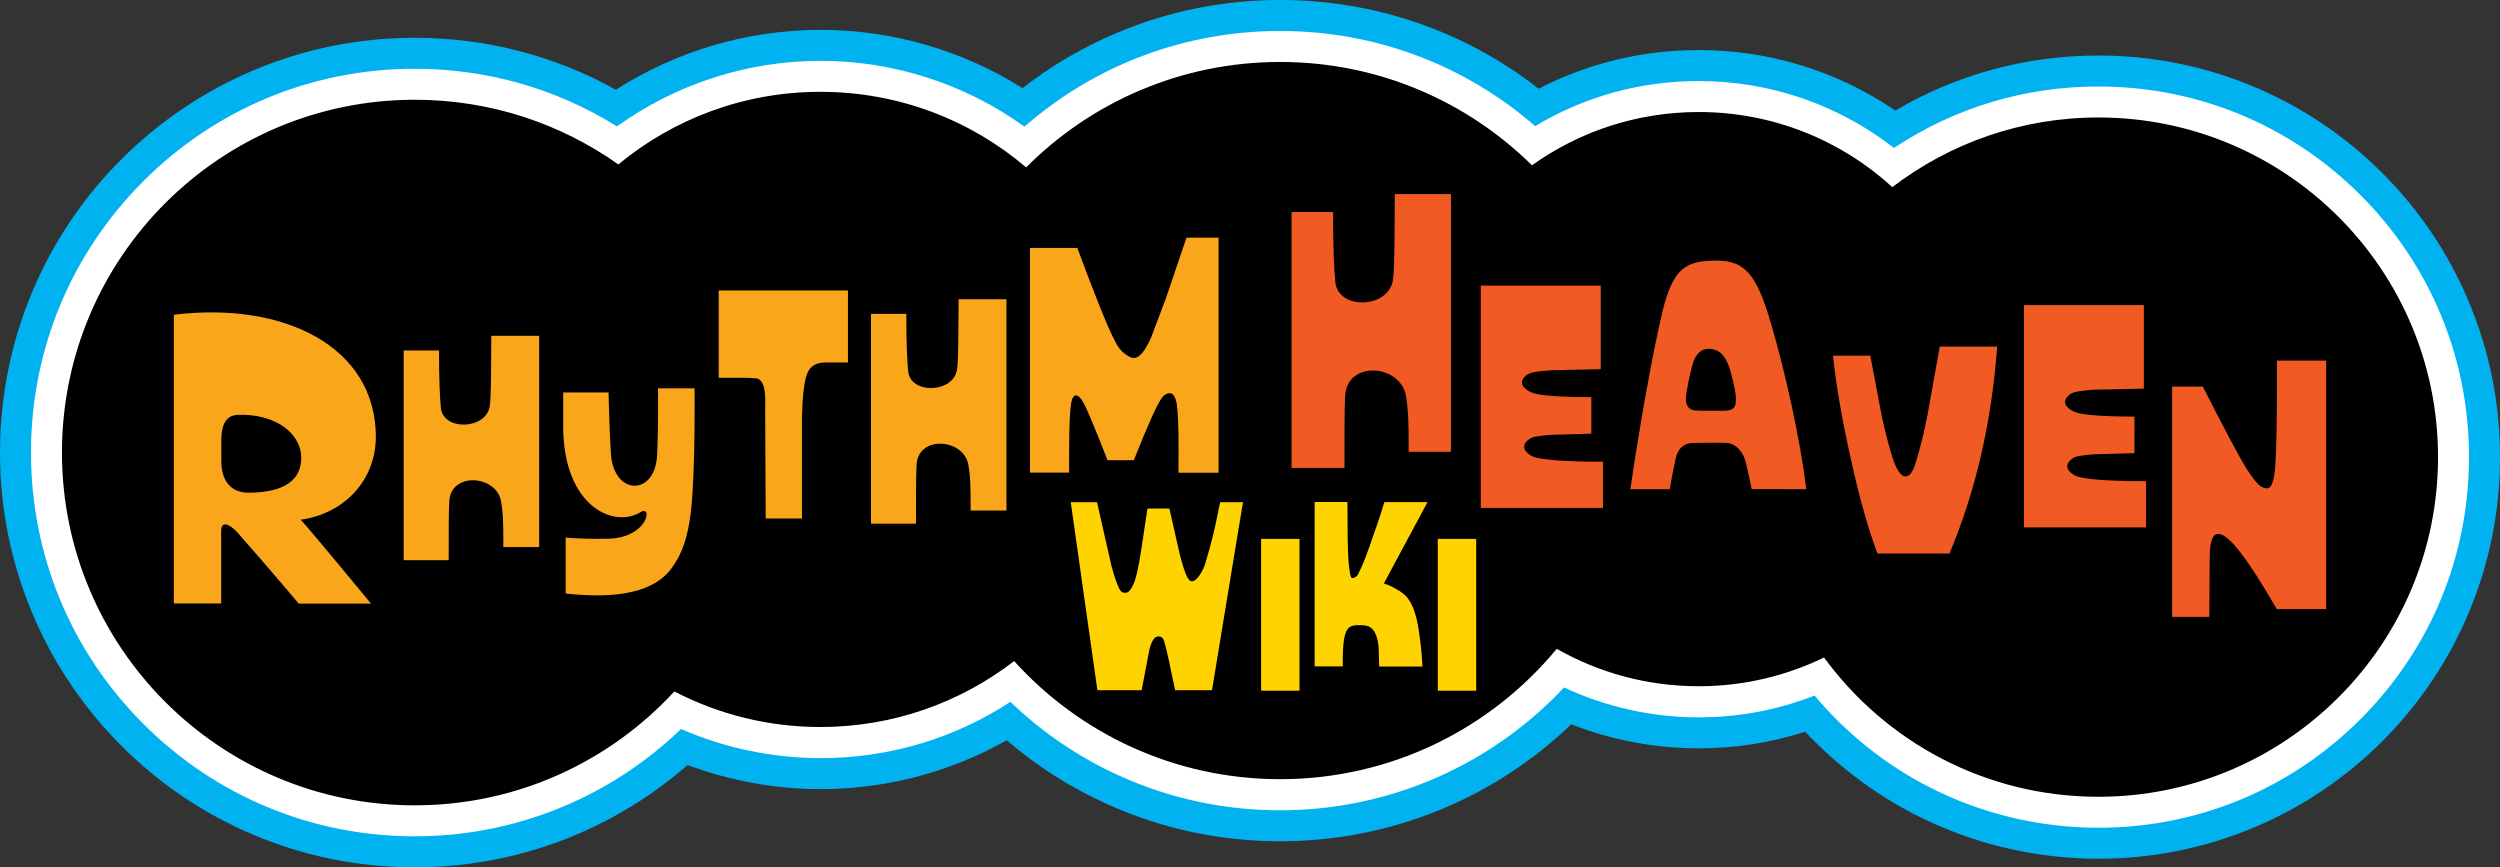 <?xml version="1.0" encoding="utf-8"?>
<!-- Generator: Adobe Illustrator 25.2.3, SVG Export Plug-In . SVG Version: 6.00 Build 0)  -->
<svg version="1.1"
	 id="Layer_1" xmlns:cc="http://creativecommons.org/ns#" xmlns:dc="http://purl.org/dc/elements/1.1/" xmlns:rdf="http://www.w3.org/1999/02/22-rdf-syntax-ns#" xmlns:svg="http://www.w3.org/2000/svg"
	 xmlns="http://www.w3.org/2000/svg" xmlns:xlink="http://www.w3.org/1999/xlink" x="0px" y="0px" viewBox="0 0 2017.5 699.9"
	 style="enable-background:new 0 0 2017.5 699.9;" xml:space="preserve">
<rect x="0" y="0" width="2017.5" height="699.9" fill="#333333" stroke="none"/>
<style type="text/css">
	.st0{fill:#00B3F0;}
	.st1{fill:#FFFFFF;}
	.st2{fill:#FFD300;}
	.st3{fill:#F15A22;}
	.st4{fill:#FAA61A;}
</style>
<g id="Cloud">
	<path id="Light_Blue" class="st0" d="M1992,242.7c-16.3-38.6-39.7-73.3-69.4-103c-29.7-29.7-64.4-53.1-103-69.4
		c-40-16.9-82.4-25.5-126.2-25.5c-58.4,0-114.4,15.3-163.9,44.4c-46.5-31.7-101.5-48.8-158.7-48.8c-45.5,0-89.5,10.7-129.1,31.2
		C1182.3,25.2,1109.5,0,1033.1,0c-45.9,0-90.5,9-132.4,26.8c-27.2,11.5-52.4,26.3-75.5,44.3c-48.5-30.5-105.1-47-163.1-47
		c-58.7,0-116.1,17-165.1,48.3c-49.4-27.5-104.9-41.9-162.3-41.9c-45.2,0-89,8.9-130.3,26.3c-39.9,16.9-75.6,41-106.4,71.7
		c-30.7,30.7-54.9,66.5-71.7,106.4C8.9,276.2,0,320,0,365.2s8.9,89,26.3,130.3c16.9,39.9,41,75.6,71.7,106.4
		c30.7,30.7,66.5,54.9,106.4,71.7c41.3,17.5,85.1,26.3,130.3,26.3c47.6,0,93.6-9.8,136.8-29.1c30.5-13.7,58.4-31.6,83.4-53.4
		c34.2,12.7,70.7,19.4,107.2,19.4c34.4,0,68.2-5.7,100.4-16.9c17.3-6,34-13.5,49.9-22.5c24.3,20.8,51.2,38,80.6,51.3
		c44.1,20,91.3,30.2,140.1,30.2c88.4,0,172-34,234.9-94.4c32.6,12.8,67.6,19.4,102.8,19.4c29.6,0,58.4-4.5,86-13.4
		c25.2,26.8,54.9,49.4,87.5,66.3c45.7,23.7,97.3,36.2,149.1,36.2c43.7,0,86.2-8.6,126.2-25.5c38.6-16.3,73.3-39.7,103-69.4
		c29.7-29.7,53.1-64.4,69.4-103c16.9-40,25.5-82.4,25.5-126.2S2008.9,282.7,1992,242.7z"/>
	<path id="White" class="st1" d="M1904.9,157.4c-56.5-56.5-131.6-87.6-211.5-87.6c-59.4,0-116,17.1-165,49.6
		c-44.9-35-100.1-54-157.6-54c-47,0-92.2,12.5-131.9,36.4C1181.8,52.1,1109.4,25,1033.1,25c-76.7,0-149.2,27.3-206.4,77.2
		C779,67.8,721.4,49.1,662.1,49.1c-59,0-116.6,18.7-164.2,52.9C449,71.5,393,55.5,334.7,55.5c-82.7,0-160.5,32.2-219,90.7
		C57.2,204.7,25,282.5,25,365.2c0,82.7,32.2,160.5,90.7,219c58.5,58.5,136.3,90.7,219,90.7c44.1,0,86.6-9.1,126.5-26.9
		c32.8-14.7,62.5-34.8,88.4-59.7c35.3,15.4,73.9,23.5,112.5,23.5c55.1,0,107.7-15.6,153.3-45.4c25.8,24.8,55.3,44.8,87.9,59.6
		c40.9,18.5,84.5,27.9,129.8,27.9c87.4,0,169.7-35.9,229.1-99.1c33.9,15.8,71,24.1,108.6,24.1c32.4,0,63.8-5.9,93.5-17.6
		c25.3,30.1,56.6,55.3,91.5,73.3c42.2,21.9,89.8,33.4,137.6,33.4c79.9,0,155-31.1,211.5-87.6c56.5-56.5,87.6-131.6,87.6-211.5
		C1992.5,289,1961.4,213.9,1904.9,157.4z"/>
	<path id="Black" d="M1693.4,94.8c-62.6,0-120.2,21-166.3,56.2c-41.2-37.7-96.1-60.6-156.3-60.6c-50.1,0-96.6,15.9-134.5,43
		C1184,81.8,1112.3,50,1033.1,50c-80.1,0-152.6,32.5-205,85.1c-44.7-38.1-102.7-61-166-61c-62,0-118.8,22-163.1,58.6
		c-46.4-32.9-103.1-52.2-164.3-52.2C177.5,80.5,50,208,50,365.2s127.5,284.7,284.7,284.7c82.9,0,157.4-35.4,209.5-91.9
		c35.3,18.3,75.4,28.7,117.9,28.7c58.9,0,113.1-19.9,156.3-53.2c53,58.5,129.5,95.3,214.7,95.3c89.9,0,170.2-41,223.2-105.2
		c33.8,19.2,72.8,30.2,114.5,30.2c36.3,0,70.7-8.4,101.2-23.2c49.9,68.2,130.4,112.4,221.4,112.4c151.4,0,274.1-122.7,274.1-274.1
		S1844.8,94.8,1693.4,94.8z"/>
</g>
<g id="Rhythm_Heaven_Wiki_1_">
	<path id="I_3_" class="st2" d="M1160.3,557.4V434.9h31v122.5H1160.3z"/>
	<path id="K" class="st2" d="M1138,485.7l-1.5-2.3c-0.9-1.4-2.3-2.9-4.2-4.4c-0.3-0.2-0.6-0.4-0.8-0.6c-1.2-1-2.7-1.9-4.3-2.7
		c-3.1-2-6.5-3.6-10.2-4.8l-0.2-0.1c1.5-2.7,2.9-5.4,4.4-8.2c1.4-2.7,2.9-5.5,4.4-8.2c1.5-2.7,2.9-5.4,4.4-8.2
		c1.4-2.7,2.9-5.5,4.4-8.2c1.5-2.7,2.9-5.4,4.4-8.2c1.4-2.7,2.9-5.5,4.4-8.2c1.5-2.7,3-5.4,4.4-8.2c1.5-2.7,2.9-5.5,4.4-8.2h-34.8
		l-1.2,3.8c-2.4,8-5.5,17-9.1,27l-1.5,4.5l-3,8.1l-1.4,3.6l-2.6,6.2c-1.4,3-2.2,4.4-2.3,4.7c-0.2,0.5-0.5,0.9-0.8,1.3
		c-0.6,0.7-0.9,0.9-1.6,1.3l-0.6,0.4c-0.5,0.3-1,0.4-1.7,0.4c-0.3,0-0.5-0.1-0.7-0.3l-0.1-0.1c-0.1-0.1-0.1-0.1-0.1-0.1
		c0,0,0,0-0.1-0.1c-0.4-0.9-0.7-1.9-0.9-3.1c-0.6-3.3-1.1-7.3-1.4-12c-0.5-9-0.7-24.3-0.7-45.7h-26.5v132.7h22.7
		c0-5.1,0-8.4,0.1-9.8c0.1-6.7,0.7-12.2,1.9-16.3c1-3.1,2.4-5.2,4.2-6c1.4-0.7,3.2-1.1,5.3-1.2c0.4,0,0.8,0,1.3,0l2.8,0.1
		c2.5,0,4.6,0.5,6.2,1.4c1.8,1,3.3,2.7,4.4,5c1.8,3.7,2.4,7.6,2.8,11.8l0.4,15.1h34.9c-0.3-10.1-1.6-19.9-3.1-30.2
		C1143.2,497.2,1140.5,489.9,1138,485.7z"/>
	<path id="I" class="st2" d="M1017.7,557.4V434.9h31v122.5H1017.7z"/>
	<path id="W" class="st2" d="M1003.2,405.3h-18.5c-0.8,3.4-1.6,7.2-2.2,10.5c-2.5,12.5-5.4,24-8.6,34.7c-0.6,2.1-1.2,4-1.7,5.7
		c-1.4,4-6,12.6-9.9,12.9c-1.4,0.1-2.2-0.2-3.8-2.7c-2.1-3.3-4.3-10.9-6.4-18.9l-8.4-37.1H926c-1.6,10.8-3.2,21.7-4.9,32.5l-0.5,3.3
		c-1.9,12.1-3.8,20.4-5.8,25c0,0,0,0,0,0c-1.4,3.4-3.7,7-5.9,7.1c-1.4,0.1-3.7,0.6-5.7-3.3c-1.8-3.5-4.3-10.9-6.4-18.9l-11.5-50.8
		h-21.2L885.6,557h35.7l6-31.5c1-4.7,2.3-8,4-10.1c1-1.2,2.2-1.8,3.7-1.8c2,0,3.6,1.1,4.4,3.6c1,3.2,2.4,8.6,4,16.4
		c0.7,3.4,3.3,15.7,4.9,23.4h29.8c3.9-23.4,8.7-52.6,12.5-76.1l12.4-75.1l0,0L1003.2,405.3z"/>
	<path id="N" class="st3" d="M1752.9,497.7V312h24.8c17,33.5,28.7,55.6,35.3,66.3c4.5,7,8,11.5,10.6,13.6c1.9,1.4,3.9,2.2,5.9,2.2
		c3.5,0,5.7-5.7,6.6-17.2c0.9-11.4,1.4-34.8,1.4-69.9v-16h39.7v200.5h-39.9c-23.2-40.4-38.8-60.6-46.9-60.6h-0.5
		c-4.5,0-6.7,6.6-6.7,19.9l-0.3,47H1752.9z"/>
	<path id="E_1_" class="st3" d="M1633.3,425.6V246.2h96.8v67.4l-40.4,0.9c-6.1,0.4-11,1-14.7,1.8c-2.8,0.6-5.1,2-6.9,4.1
		c-1.1,1.3-1.6,2.7-1.6,4c0,1.8,1,3.5,2.9,5.1c1.6,1.4,3.5,2.5,5.6,3.1l2.2,0.8c7.9,1.8,23,2.8,45.3,2.8v29.5l-33,0.9
		c-5.2,0.4-9.4,1-12.8,1.6c-2.8,0.6-5,2-6.8,4.1c-1.1,1.3-1.6,2.7-1.6,4c0,1.8,0.9,3.4,2.7,5c1.8,1.6,3.7,2.7,5.8,3.4
		c8.9,2.4,27.3,3.6,55.1,3.6v37.3H1633.3z"/>
	<path id="V" class="st3" d="M1515.1,446.7c-7.7-20.6-14.9-46.3-21.6-76.9c-6.8-30.3-11.6-57.9-14.3-82.8h30.1l9.4,49.5
		c3.6,16.2,6.9,28.2,9.6,36c3.2,8,6.3,12,9.5,12c3.2,0,5.9-3.7,8.2-11.1c3.7-12,7-25.2,9.7-39.7l9.7-54h46.3
		c-4.4,60.7-17.2,116.4-38.5,167H1515.1z"/>
	<path id="A" class="st3" d="M1457.7,394.8c-5.4-43-17.3-95.6-28.7-134.4c-11.5-39-20.9-50.1-43.7-50.1
		c-25.9-0.1-35.2,7.1-43.6,40.7c-8,33.8-18,89.3-26,143.8h31.8c0.6-4.3,3.1-17.3,4.8-24.9c1.7-7.7,6.2-12.5,15.2-12.5
		c7.4,0,21.1-0.3,26,0c6.9,0.5,13.3,6.7,15.5,16.2c1.5,6.3,3.4,15.2,4.6,21.1L1457.7,394.8z M1390.5,331.5
		c-4.9-0.1-16.2,0.1-21.9-0.2c-5.5-0.2-8.7-3.8-8-11.1c0.6-6.8,3.8-20.8,5.1-25.5c2.6-9.8,8-13.7,14.3-13.2
		c10.1,0.7,15,8.9,18.9,27.7c0.4,1.8,1.4,5.6,1.9,10.6C1401.5,330,1398.3,331.4,1390.5,331.5"/>
	<path id="E" class="st3" d="M1195,409.9V230.5h96.8v67.4l-40.4,0.9c-6.1,0.4-11,1-14.7,1.8c-2.8,0.6-5.1,2-6.9,4.1
		c-1.1,1.3-1.6,2.7-1.6,4c0,1.8,1,3.5,2.9,5.1c1.6,1.4,3.5,2.5,5.6,3.1l2.2,0.8c7.9,1.8,23,2.8,45.3,2.8V350l-33,0.9
		c-5.2,0.4-9.4,1-12.8,1.6c-2.8,0.6-5,2-6.8,4.1c-1.1,1.3-1.6,2.7-1.6,4c0,1.8,0.9,3.4,2.7,5c1.8,1.6,3.7,2.7,5.8,3.4
		c8.9,2.4,27.3,3.6,55.1,3.6v37.3H1195z"/>
	<path id="H_2_" class="st3" d="M1125.6,156.6c-0.2,30.8-0.1,58.8-1.4,68.8c-3,23.8-44.5,25.2-46.6,2.1c-1-10.8-1.8-25.1-1.8-56.4
		h-33.5v206.5l42.7,0c0-32.8,0-47,0.5-58.1c1.5-29.2,45.5-25.7,49.3,0.9c1.7,12.1,2,17.8,2,44.2l34.1,0v-208H1125.6z"/>
	<path id="M" class="st4" d="M951,381.4l0.1-19.5c0-17.7-0.5-29.8-1.5-36.3c-1.1-5.6-3-8.3-5.6-8.3c-2.6,0-4.9,1.5-6.9,4.5
		c-3.8,5.6-11.2,22.1-22.1,49.6h-21.2c-10.1-25.9-16.6-41.3-19.5-46.5c-2.2-3.9-4.2-5.8-6-5.8c-1.6,0-2.8,1.6-3.6,4.8
		c-1.2,5.6-1.9,19-1.9,40v17.5h-31.6V200.1h38.2c14.6,39.4,24.7,64.6,30.5,75.3c3,6.4,7.3,10.7,12.9,13.1c0.7,0.3,1.4,0.4,2.1,0.4
		c4.6,0,9.4-5.7,14.3-17.2l11.5-30.4l16.8-49.5h25.9v189.7H951z"/>
	<path id="H_1_" class="st4" d="M773.6,241.5c-0.2,25.2-0.1,48.3-1.2,56.4c-2.6,19.5-37.8,20.6-39.5,1.7c-0.8-8.9-1.5-20.6-1.5-46.3
		h-28.5v169.3l36.3,0c0-26.9,0-38.6,0.5-47.7c1.3-24,38.6-21.1,41.9,0.8c1.5,9.9,1.7,14.6,1.7,36.3l28.9,0V241.5H773.6z"/>
	<path id="T" class="st4" d="M617.9,418.5l-0.4-90.2l0.1-4.5c0-12.1-2.6-18.2-7.7-18.5l-7.1-0.4H580v-70.5h104.3v58.1h-10H666
		c-7.3,0-12.1,3-14.4,8.5c-2.6,6-4,17.9-4.4,35.8v81.6H617.9z"/>
	<path id="Y" class="st4" d="M531,313.4c0,0,0.4,31.2-0.7,53.9c-1.7,33.2-34.5,32.6-37.2,0c-1.3-17.1-2-50.6-2-50.6h-36.6v27.2
		c0,65,41.1,82.8,62.6,69.3c1.3-0.8,2.6-1.2,3.7-0.5c1.2,0.8,1.2,2.2,0.7,4.5c-1.3,6.2-10.6,16.8-29.5,17.5
		c-14.4,0.5-28.4-0.3-35.5-0.8V479c31.6,3.3,68.2,2.7,85.3-20.2c8.9-12,13.5-25.7,15.9-47.2c3.6-33.8,2.8-98.2,2.8-98.2H531z"/>
	<path id="H" class="st4" d="M396.5,271c-0.2,25.2-0.1,48.3-1.2,56.4c-2.6,19.5-37.8,20.6-39.5,1.7c-0.8-8.9-1.5-20.6-1.5-46.3
		h-28.5v169.3l36.3,0c0-26.9,0-38.6,0.5-47.7c1.3-24,38.6-21.1,41.9,0.8c1.5,9.9,1.7,14.6,1.7,36.3l28.9,0V271H396.5z"/>
	<path id="R" class="st4" d="M242.7,419.4c34.2-4.7,60.5-30.9,60.6-66.9c0-72.2-73.3-109.5-163-98.5v233h38.2v-58.3
		c0-8.9,6.8-5.8,13.1,1c4.4,4.8,30.9,35.4,49.5,57.4h58.3C299.4,487,248.6,425.6,242.7,419.4 M191.4,334.8
		c30.6-1.3,51.7,14.8,51.7,34.7c0,18.6-14.7,28-42.4,28.1c-14.2,0-22.1-9.3-22.1-25.6c0-7.2,0-7.7,0-15.7
		C178.5,345,180.9,335.6,191.4,334.8z"/>
</g>
</svg>
